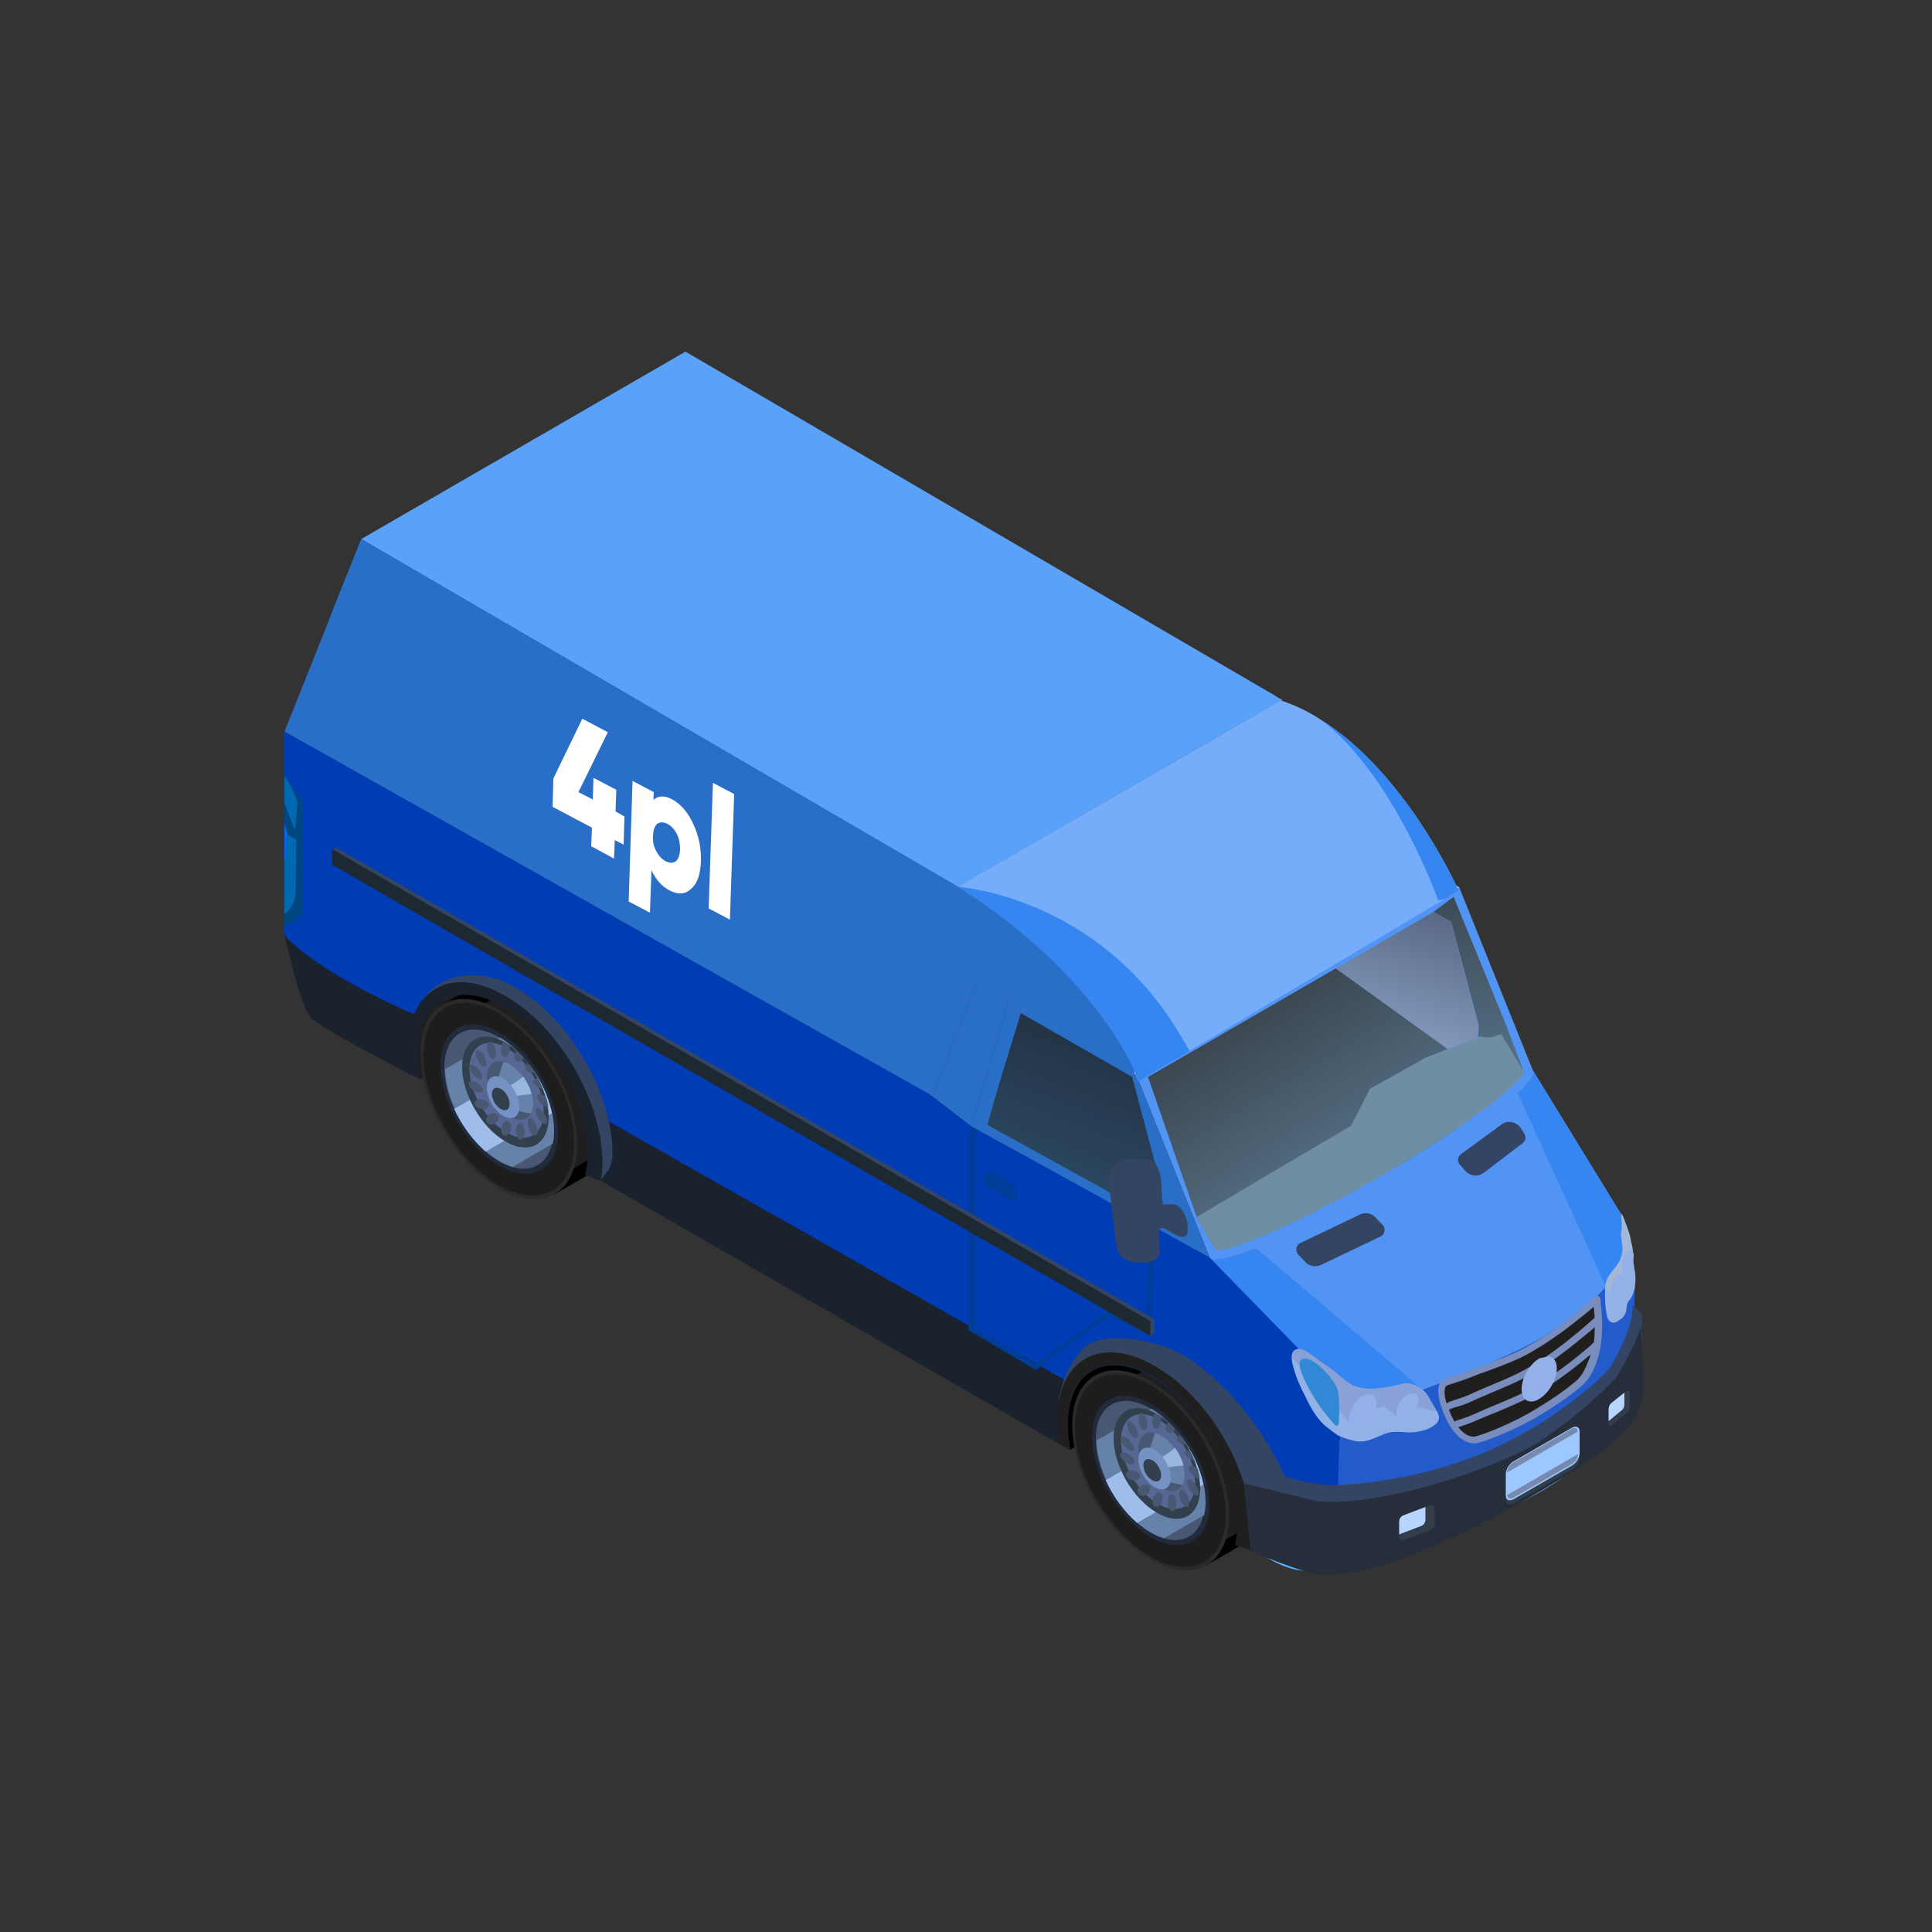 <?xml version="1.0" encoding="utf-8"?>
<!-- Generator: Adobe Illustrator 24.1.0, SVG Export Plug-In . SVG Version: 6.00 Build 0)  -->
<svg version="1.1" id="Layer_1" xmlns="http://www.w3.org/2000/svg" xmlns:xlink="http://www.w3.org/1999/xlink" x="0px" y="0px"
	 viewBox="0 0 500 500" style="enable-background:new 0 0 500 500;" xml:space="preserve">
<rect x="0" y="0" width="500" height="500" fill="#333333" stroke="none"/>
<style type="text/css">
	.st0{fill:#003CB3;}
	.st1{fill:#211E1E;}
	.st2{fill:#5294F3;}
	.st3{fill:#3586F1;}
	.st4{fill:#235BCA;}
	.st5{fill:#1F1F1F;}
	.st6{fill:#2A2A2A;}
	.st7{fill:#1D1D1D;}
	.st8{fill:#212B3B;}
	.st9{fill:#485872;}
	.st10{fill:#6782A9;}
	.st11{fill:#9FBDEA;}
	.st12{fill:#323F4D;}
	.st13{fill:#566794;}
	.st14{fill:#97B7DE;}
	.st15{fill:#7692C4;}
	.st16{fill:#1A222D;}
	.st17{fill:#5EB2FF;}
	.st18{fill:#344564;}
	.st19{fill:#8296A9;}
	.st20{fill:url(#XMLID_3_);}
	.st21{fill:url(#XMLID_4_);}
	.st22{fill:#6F8EA3;}
	.st23{fill:url(#XMLID_5_);}
	.st24{fill:#003D99;}
	.st25{fill:#2A6FC7;}
	.st26{fill:url(#XMLID_6_);}
	.st27{fill:#A2C8FF;}
	.st28{fill:#5AA1FA;}
	.st29{fill:#76ADFA;}
	.st30{fill:#252E3A;}
	.st31{fill:#343D4B;}
	.st32{fill:#9CC8FF;}
	.st33{fill:#7789AE;}
	.st34{fill:#B8D5FF;}
	.st35{fill:#004782;}
	.st36{fill:#0069B1;}
	.st37{fill:#0067EF;}
	.st38{fill:#92B1E7;}
	.st39{fill:#8AA1D7;}
	.st40{fill:#788CBD;}
	.st41{fill:#3188D4;}
	.st42{fill:#1D2831;}
	.st43{fill:#94B0E8;}
	.st44{fill:#A3B8D6;}
	.st45{fill:#FFFFFF;}
</style>
<g id="XMLID_2_">
	<g id="XMLID_2078_">
		<g id="XMLID_10269_">
			<polygon id="XMLID_10293_" class="st0" points="314.8,323.6 313,325.4 308.3,329.3 264.2,298.6 			"/>
			<path id="XMLID_10294_" class="st1" d="M108.8,279.4l22.4-17.2c0,0-13.1-6.9-13.6-6.9c-0.5,0-7.5,3.5-7.5,3.5
				S100,267.5,108.8,279.4z"/>
			<polygon id="XMLID_10295_" points="277,375.2 355.8,323.8 356.4,302 277.6,353.4 272.7,366.5 			"/>
			<polygon id="XMLID_10296_" class="st2" points="341.3,366.8 377.4,362.1 420.4,331.2 419.4,314 396.7,277 313,325.4 			"/>
			<polygon id="XMLID_10297_" class="st3" points="419.4,314 396.7,277 392.4,282.1 416.7,335.4 420.7,320.2 			"/>
			<polygon id="XMLID_10298_" class="st3" points="368.6,360 324.7,322.7 313,325.4 342.4,384.2 			"/>
			<path id="XMLID_10299_" class="st4" d="M416.6,332.3c-0.7,0.9-1.4,1.1-2.3,2.1c-2.9,3.3-7.4,6.4-12.4,9.9
				c-0.3,0.2-0.5,0.4-0.8,0.5c-11.1,7.7-46.3,19.8-54.5,22.5l-0.8,3l0.4,15.8c0,0,39.8-4.9,54.8-15.4c5.9-4.1,10.5-9.2,14-14.1
				c3.9-5.6,6.4-11.2,7.7-15.1c0-0.1,0.1-0.2,0.1-0.3c0,0,0.5-8.4,0.4-11.2C420.4,329.8,418.7,333.5,416.6,332.3z"/>
			<g id="XMLID_10300_">
				<path id="XMLID_10301_" d="M312.2,405.1l-29.2-49l15.3-8.8l0,0c3.7-2,8.7-1.6,14.3,1.6c11.2,6.5,20.3,22.1,20.3,34.8
					c0,6.1-2.1,10.5-5.5,12.6l0,0l-0.3,0.2c-0.1,0-0.2,0.1-0.2,0.1L312.2,405.1z"/>
				<path id="XMLID_10302_" class="st5" d="M288.3,359.2l20.7-12c1.2,0.4,2.4,1,3.6,1.7c11.2,6.5,20.3,22.1,20.3,34.8
					c0,2.3-0.3,4.4-0.9,6.2l-15.9,9.2c-1.7-0.5-3.6-1.3-5.4-2.3c-2.1-1.2-4.1-2.7-6-4.4l-15.3-25.7
					C288.7,364.1,288.3,361.6,288.3,359.2z"/>
				<path id="XMLID_10303_" class="st6" d="M277.5,368.8c0,12.8,9.1,28.3,20.3,34.8c11.2,6.5,20.3,1.4,20.3-11.4
					c0-12.8-9.1-28.3-20.3-34.8C286.6,351,277.5,356.1,277.5,368.8z"/>
				<path id="XMLID_10304_" class="st7" d="M278.2,369.3c0,12.3,8.8,27.2,19.5,33.5c10.8,6.2,19.5,1.3,19.5-10.9
					c0-12.3-8.8-27.2-19.5-33.5C287,352.1,278.2,357,278.2,369.3z"/>
				<g id="XMLID_10305_">
					<path id="XMLID_10306_" class="st8" d="M282.6,371.8c0,9.5,6.8,21.2,15.2,26c8.4,4.8,15.2,1,15.2-8.5c0-9.5-6.8-21.2-15.2-26
						C289.4,358.5,282.6,362.3,282.6,371.8z"/>
					<path id="XMLID_10307_" class="st9" d="M283.6,372.4c0,8.9,6.3,19.7,14.1,24.2c7.8,4.5,14.1,1,14.1-7.9s-6.3-19.7-14.1-24.2
						C290,360,283.6,363.5,283.6,372.4z"/>
					<path id="XMLID_10308_" class="st10" d="M298,364.6c7.7,4.6,14,15.3,14,24.1c0,1.3-0.1,2.4-0.4,3.4l-10.3,6
						c-1.1-0.3-2.2-0.8-3.4-1.5c-7.7-4.4-13.9-15-14.1-23.8L298,364.6z"/>
					<path id="XMLID_10309_" class="st11" d="M305.7,371.8c2.8,3.7,4.8,8.1,5.7,12.4l-17.1,9.9c-3.3-2.9-6.2-6.8-8.1-11L305.7,371.8
						z"/>
					<path id="XMLID_10310_" class="st11" d="M305.7,371.8c2.8,3.7,4.8,8.1,5.7,12.4l-17.1,9.9c-3.3-2.9-6.2-6.8-8.1-11L305.7,371.8
						z"/>
					<path id="XMLID_10311_" class="st12" d="M288.2,372.2c0,7.1,5,15.7,11.2,19.3c6.2,3.6,11.2,0.8,11.2-6.3
						c0-7.1-5-15.7-11.2-19.3C293.2,362.4,288.2,365.2,288.2,372.2z"/>
					<path id="XMLID_10312_" class="st13" d="M290.1,372.7c0,6.1,4.3,13.5,9.6,16.5c5.3,3.1,9.6,0.6,9.6-5.4
						c0-6.1-4.3-13.5-9.6-16.5C294.5,364.2,290.1,366.7,290.1,372.7z"/>
					<g id="XMLID_10313_">
						<path id="XMLID_10314_" class="st9" d="M304.8,371.8c0.1-0.2,0.3-0.3,0.5-0.5c0.6,0.7,1.1,1.5,1.6,2.3c-0.5,0.2-1,0.2-1.4,0
							C304.7,373.3,304.4,372.4,304.8,371.8z"/>
						<path id="XMLID_10315_" class="st9" d="M290.3,377.5c-0.6-0.8-0.5-1.6,0.3-1.6c0.8-0.1,2,0.6,2.6,1.4c0.6,0.8,0.5,1.6-0.3,1.6
							C292.1,379,290.9,378.3,290.3,377.5z"/>
						<path id="XMLID_10316_" class="st9" d="M307.2,384c-0.2-1,0.3-1.4,1.1-0.9c0.8,0.5,1.7,1.8,1.9,2.8c0.2,1-0.3,1.4-1.1,0.9
							C308.3,386.3,307.4,385,307.2,384z"/>
						<path id="XMLID_10317_" class="st9" d="M294.8,366.2c0.3-0.8,1-0.7,1.5,0.2c0.6,0.9,0.8,2.4,0.5,3.2c-0.3,0.8-1,0.7-1.5-0.2
							C294.7,368.5,294.5,367,294.8,366.2z"/>
						<path id="XMLID_10318_" class="st9" d="M307.3,377.1c-0.8-0.7-0.8-1.5-0.1-1.8c0.2-0.1,0.4-0.1,0.6-0.1
							c0.5,0.9,0.9,1.8,1.3,2.7C308.5,377.8,307.8,377.5,307.3,377.1z"/>
						<path id="XMLID_10319_" class="st9" d="M307.7,389.3c-0.1,0.9-0.8,1-1.5,0.1c-0.7-0.8-1.1-2.3-1-3.2c0.1-0.9,0.8-1,1.5-0.1
							C307.5,387,307.9,388.4,307.7,389.3z"/>
						<path id="XMLID_10320_" class="st9" d="M307.9,380.8c-0.5-0.9-0.3-1.6,0.6-1.5c0.4,0.1,0.9,0.3,1.4,0.7
							c0.3,0.9,0.5,1.8,0.6,2.7c0,0,0,0,0,0C309.6,382.6,308.4,381.7,307.9,380.8z"/>
						<path id="XMLID_10321_" class="st9" d="M292.1,382.7c-0.8-0.5-1-1.4-0.3-1.8c0.6-0.5,1.8-0.4,2.6,0.1c0.8,0.5,1,1.4,0.3,1.8
							C294.1,383.3,292.9,383.2,292.1,382.7z"/>
						<path id="XMLID_10322_" class="st9" d="M298.3,388.6c0-1,0.5-2,1.2-2.3c0.7-0.3,1.3,0.3,1.4,1.3c0,1-0.5,2-1.2,2.3
							C298.9,390.2,298.3,389.6,298.3,388.6z"/>
						<path id="XMLID_10323_" class="st9" d="M304.2,387.7c0.4,1,0.3,2.4-0.2,3c-0.5,0.7-1.2,0.4-1.5-0.6c-0.4-1-0.3-2.4,0.2-3
							C303.1,386.4,303.8,386.7,304.2,387.7z"/>
						<path id="XMLID_10324_" class="st9" d="M294.5,385.4c0.3-0.8,1.3-1.4,2.1-1.2c0.8,0.1,1.3,0.9,0.9,1.7
							c-0.3,0.8-1.3,1.4-2.1,1.2C294.6,386.9,294.2,386.2,294.5,385.4z"/>
						<path id="XMLID_10325_" class="st9" d="M293.2,371.8c-0.8-0.7-1.4-2-1.5-3c-0.1-1,0.5-1.2,1.3-0.6c0.8,0.7,1.4,2,1.5,3
							C294.6,372.2,294,372.5,293.2,371.8z"/>
						<path id="XMLID_10326_" class="st9" d="M304.2,369.9c-0.3,0.5-0.8,0.9-1.3,1c-0.8,0.1-1.3-0.6-1.2-1.5c0.1-0.5,0.3-1,0.7-1.3
							C302.9,368.6,303.6,369.2,304.2,369.9z"/>
						<path id="XMLID_10327_" class="st9" d="M291,371.8c0.9,0.3,1.9,1.4,2.3,2.4c0.4,1,0,1.5-0.8,1.2c-0.9-0.3-1.9-1.4-2.3-2.4
							C289.7,372,290.1,371.4,291,371.8z"/>
						<path id="XMLID_10328_" class="st9" d="M300.3,366.5c0,0.1,0.1,0.1,0.1,0.2c0.2,1-0.1,2.3-0.6,2.8c-0.6,0.5-1.3,0.1-1.5-1
							c-0.2-1,0.1-2.3,0.6-2.8c0,0,0.1,0,0.1,0c0.1,0.1,0.3,0.1,0.4,0.2C299.7,366.1,300,366.3,300.3,366.5z"/>
					</g>
					<path id="XMLID_10329_" class="st9" d="M294.6,374.9c0,3.7,2.7,8.3,6,10.2c3.3,1.9,6,0.4,6-3.3c0-3.7-2.7-8.3-6-10.2
						C297.3,369.6,294.6,371.1,294.6,374.9z"/>
					<path id="XMLID_10330_" class="st10" d="M298.9,370.9c0.5,0.1,1.1,0.3,1.7,0.7c3.3,1.9,6,6.5,6,10.2c0,1-0.2,1.8-0.6,2.5
						l-5.4-1.1c-2.1-1.8-2.4-3.9-3.6-6.6L298.9,370.9z"/>
					<path id="XMLID_10331_" class="st14" d="M298.8,380.8c-0.4-0.7-0.7-1.5-1-2.4c2.3-0.9,4.4-2.1,6.3-3.7c1,1.4,1.8,3,2.2,4.6
						C303.6,379.4,301.1,379.9,298.8,380.8z"/>
					<path id="XMLID_10332_" class="st15" d="M294.6,377.6c0,2.7,1.9,5.9,4.2,7.3c2.3,1.3,4.2,0.3,4.2-2.4s-1.9-5.9-4.2-7.3
						C296.5,373.9,294.6,374.9,294.6,377.6z"/>
					<path id="XMLID_10333_" class="st12" d="M295.9,379.2c0,1.4,1,3.2,2.3,3.9c1.3,0.7,2.3,0.2,2.3-1.3c0-1.4-1-3.2-2.3-3.9
						C296.9,377.2,295.9,377.8,295.9,379.2z"/>
				</g>
				<path id="XMLID_10334_" d="M312.2,405.1l8.9-5.2c0.1,0,0.2-0.1,0.2-0.1l0.3-0.2l0,0c3.4-2.2,5.5-6.5,5.5-12.6
					c0-12.8-9.1-28.3-20.3-34.8c-5.6-3.2-10.6-3.6-14.3-1.6l0,0l1-0.6l0,0c3.7-2,8.7-1.6,14.3,1.6c11.2,6.5,20.3,22.1,20.3,34.8
					c0,6.1-2.1,10.5-5.5,12.6l0,0l-0.3,0.2c-0.1,0-0.2,0.1-0.2,0.1L312.2,405.1L312.2,405.1z"/>
				<path id="XMLID_10335_" d="M312.2,405.1l4.4-2.5c0.1,0,0.2-0.1,0.3-0.1l0.3-0.2l0,0c3.4-2.2,5.5-6.5,5.5-12.6
					c0-12.8-9.1-28.3-20.3-34.8c-5.6-3.2-10.6-3.6-14.3-1.6l0,0l1-0.6l0,0c3.7-2,8.7-1.6,14.3,1.6c11.2,6.5,20.3,22.1,20.3,34.8
					c0,6.1-2.1,10.5-5.5,12.6l0,0l-0.3,0.2c-0.1,0-0.2,0.1-0.2,0.1L312.2,405.1L312.2,405.1z"/>
			</g>
			<g id="XMLID_10336_">
				<path id="XMLID_10337_" d="M143.6,309l-29.2-49l15.3-8.8l0,0c3.7-2,8.7-1.6,14.3,1.6c11.2,6.5,20.3,22.1,20.3,34.8
					c0,6.1-2.1,10.5-5.5,12.6l0,0l-0.3,0.2c-0.1,0-0.2,0.1-0.2,0.1L143.6,309z"/>
				<path id="XMLID_10338_" class="st5" d="M119.6,263.1l20.7-12c1.2,0.4,2.4,1,3.6,1.7c11.2,6.5,20.3,22.1,20.3,34.8
					c0,2.3-0.3,4.4-0.9,6.2l-15.9,9.2c-1.7-0.5-3.6-1.3-5.4-2.3c-2.1-1.2-4.1-2.7-6-4.4l-15.3-25.7
					C120.1,268,119.7,265.5,119.6,263.1z"/>
				<path id="XMLID_10339_" class="st6" d="M108.8,272.7c0,12.8,9.1,28.3,20.3,34.8c11.2,6.5,20.3,1.4,20.3-11.4
					c0-12.8-9.1-28.3-20.3-34.8C117.9,254.9,108.8,260,108.8,272.7z"/>
				<path id="XMLID_10340_" class="st7" d="M109.6,273.2c0,12.3,8.8,27.2,19.5,33.5c10.8,6.2,19.5,1.3,19.5-10.9
					c0-12.3-8.8-27.2-19.5-33.5C118.3,256,109.6,260.9,109.6,273.2z"/>
				<g id="XMLID_10341_">
					<path id="XMLID_10342_" class="st8" d="M114,275.7c0,9.5,6.8,21.2,15.2,26c8.4,4.8,15.2,1,15.2-8.5c0-9.5-6.8-21.2-15.2-26
						C120.8,262.4,114,266.2,114,275.7z"/>
					<path id="XMLID_10343_" class="st9" d="M115,276.3c0,8.9,6.3,19.7,14.1,24.2c7.8,4.5,14.1,1,14.1-7.9c0-8.9-6.3-19.7-14.1-24.2
						C121.4,263.9,115,267.4,115,276.3z"/>
					<path id="XMLID_10344_" class="st10" d="M129.4,268.5c7.7,4.6,14,15.3,14,24.1c0,1.3-0.1,2.4-0.4,3.4l-10.3,6
						c-1.1-0.3-2.2-0.8-3.4-1.5c-7.7-4.4-13.9-15-14.1-23.8L129.4,268.5z"/>
					<path id="XMLID_10345_" class="st11" d="M137.1,275.7c2.8,3.7,4.8,8.1,5.7,12.4l-17.1,9.9c-3.3-2.9-6.2-6.8-8.1-11L137.1,275.7
						z"/>
					<path id="XMLID_10346_" class="st11" d="M137.1,275.7c2.8,3.7,4.8,8.1,5.7,12.4l-17.1,9.9c-3.3-2.9-6.2-6.8-8.1-11L137.1,275.7
						z"/>
					<path id="XMLID_10347_" class="st12" d="M119.6,276.1c0,7.1,5,15.7,11.2,19.3c6.2,3.6,11.2,0.8,11.2-6.3
						c0-7.1-5-15.7-11.2-19.3C124.6,266.3,119.6,269.1,119.6,276.1z"/>
					<path id="XMLID_10348_" class="st13" d="M121.5,276.6c0,6.1,4.3,13.5,9.6,16.5c5.3,3.1,9.6,0.6,9.6-5.4
						c0-6.1-4.3-13.5-9.6-16.5C125.9,268.1,121.5,270.5,121.5,276.6z"/>
					<g id="XMLID_10349_">
						<path id="XMLID_10350_" class="st9" d="M136.2,275.7c0.1-0.2,0.3-0.3,0.5-0.5c0.6,0.7,1.1,1.5,1.6,2.3c-0.5,0.2-1,0.2-1.4,0
							C136.1,277.1,135.7,276.3,136.2,275.7z"/>
						<path id="XMLID_10351_" class="st9" d="M121.7,281.4c-0.6-0.8-0.5-1.6,0.3-1.6c0.8-0.1,2,0.6,2.6,1.4c0.6,0.8,0.5,1.6-0.3,1.6
							C123.5,282.8,122.3,282.2,121.7,281.4z"/>
						<path id="XMLID_10352_" class="st9" d="M138.6,287.9c-0.2-1,0.3-1.4,1.1-0.9c0.8,0.5,1.7,1.8,1.9,2.8c0.2,1-0.3,1.4-1.1,0.9
							S138.8,288.9,138.6,287.9z"/>
						<path id="XMLID_10353_" class="st9" d="M126.2,270.1c0.3-0.8,1-0.7,1.5,0.2c0.6,0.9,0.8,2.4,0.5,3.2c-0.3,0.8-1,0.7-1.5-0.2
							C126.1,272.3,125.9,270.9,126.2,270.1z"/>
						<path id="XMLID_10354_" class="st9" d="M138.7,281c-0.8-0.7-0.8-1.5-0.1-1.8c0.2-0.1,0.4-0.1,0.6-0.1c0.5,0.9,0.9,1.8,1.3,2.7
							C139.9,281.7,139.2,281.4,138.7,281z"/>
						<path id="XMLID_10355_" class="st9" d="M139.1,293.2c-0.1,0.9-0.8,1-1.5,0.1c-0.7-0.8-1.1-2.3-1-3.2c0.1-0.9,0.8-1,1.5-0.1
							C138.8,290.9,139.3,292.3,139.1,293.2z"/>
						<path id="XMLID_10356_" class="st9" d="M139.3,284.7c-0.5-0.9-0.3-1.6,0.6-1.5c0.4,0.1,0.9,0.3,1.4,0.7
							c0.3,0.9,0.5,1.8,0.6,2.7c0,0,0,0-0.1,0C141,286.5,139.8,285.6,139.3,284.7z"/>
						<path id="XMLID_10357_" class="st9" d="M123.5,286.6c-0.8-0.5-1-1.4-0.3-1.8c0.6-0.5,1.8-0.4,2.6,0.1c0.8,0.5,1,1.4,0.3,1.8
							C125.5,287.2,124.3,287.1,123.5,286.6z"/>
						<path id="XMLID_10358_" class="st9" d="M129.7,292.5c0-1,0.5-2,1.2-2.3c0.7-0.3,1.3,0.3,1.4,1.3c0,1-0.5,2-1.2,2.3
							C130.3,294.1,129.7,293.5,129.7,292.5z"/>
						<path id="XMLID_10359_" class="st9" d="M135.5,291.6c0.4,1,0.3,2.4-0.2,3c-0.5,0.7-1.2,0.4-1.5-0.6c-0.4-1-0.3-2.4,0.2-3
							C134.5,290.3,135.2,290.6,135.5,291.6z"/>
						<path id="XMLID_10360_" class="st9" d="M125.9,289.3c0.3-0.8,1.3-1.4,2.1-1.2c0.8,0.1,1.3,0.9,0.9,1.7
							c-0.3,0.8-1.3,1.4-2.1,1.2C126,290.8,125.6,290.1,125.9,289.3z"/>
						<path id="XMLID_10361_" class="st9" d="M124.6,275.7c-0.8-0.7-1.4-2-1.5-3c-0.1-1,0.5-1.2,1.3-0.6c0.8,0.7,1.4,2,1.5,3
							C125.9,276.1,125.4,276.4,124.6,275.7z"/>
						<path id="XMLID_10362_" class="st9" d="M135.6,273.8c-0.3,0.5-0.8,0.9-1.3,1c-0.8,0.1-1.3-0.6-1.2-1.5c0.1-0.5,0.3-1,0.7-1.3
							C134.3,272.5,135,273.1,135.6,273.8z"/>
						<path id="XMLID_10363_" class="st9" d="M122.4,275.6c0.9,0.3,1.9,1.4,2.3,2.4c0.4,1,0,1.5-0.8,1.2c-0.9-0.3-1.9-1.4-2.3-2.4
							C121.1,275.9,121.5,275.3,122.4,275.6z"/>
						<path id="XMLID_10364_" class="st9" d="M131.7,270.4c0,0.1,0.1,0.1,0.1,0.2c0.2,1-0.1,2.3-0.6,2.8c-0.6,0.5-1.3,0.1-1.5-1
							c-0.2-1,0.1-2.3,0.6-2.8c0,0,0.1,0,0.1,0c0.1,0.1,0.3,0.1,0.4,0.2C131.1,270,131.4,270.2,131.7,270.4z"/>
					</g>
					<path id="XMLID_10365_" class="st9" d="M126,278.8c0,3.7,2.7,8.3,6,10.2c3.3,1.9,6,0.4,6-3.3c0-3.7-2.7-8.3-6-10.2
						C128.7,273.5,126,275,126,278.8z"/>
					<path id="XMLID_10366_" class="st10" d="M130.3,274.8c0.5,0.1,1.1,0.3,1.7,0.7c3.3,1.9,6,6.5,6,10.2c0,1-0.2,1.8-0.6,2.5
						l-5.4-1.1c-2.1-1.8-2.4-3.9-3.6-6.6L130.3,274.8z"/>
					<path id="XMLID_10367_" class="st14" d="M130.1,284.7c-0.4-0.7-0.7-1.5-1-2.4c2.3-0.9,4.4-2.1,6.3-3.7c1,1.4,1.8,3,2.2,4.6
						C135,283.3,132.5,283.8,130.1,284.7z"/>
					<path id="XMLID_10368_" class="st15" d="M126,281.5c0,2.7,1.9,5.9,4.2,7.3c2.3,1.3,4.2,0.3,4.2-2.4c0-2.7-1.9-5.9-4.2-7.3
						C127.9,277.8,126,278.8,126,281.5z"/>
					<path id="XMLID_10369_" class="st12" d="M127.3,283.1c0,1.4,1,3.2,2.3,3.9c1.3,0.7,2.3,0.2,2.3-1.3c0-1.4-1-3.2-2.3-3.9
						C128.3,281.1,127.3,281.7,127.3,283.1z"/>
				</g>
				<path id="XMLID_10370_" d="M143.6,309l8.9-5.2c0.1,0,0.2-0.1,0.2-0.1l0.3-0.2l0,0c3.4-2.2,5.5-6.5,5.5-12.6
					c0-12.8-9.1-28.3-20.3-34.8c-5.6-3.2-10.6-3.6-14.3-1.6l0,0l1-0.6l0,0c3.7-2,8.7-1.6,14.3,1.6c11.2,6.5,20.3,22.1,20.3,34.8
					c0,6.1-2.1,10.5-5.5,12.6l0,0l-0.3,0.2c-0.1,0-0.2,0.1-0.3,0.1L143.6,309L143.6,309z"/>
				<path id="XMLID_10371_" d="M143.6,309l4.4-2.5c0.1,0,0.2-0.1,0.2-0.1l0.3-0.2l0,0c3.4-2.2,5.5-6.5,5.5-12.6
					c0-12.8-9.1-28.3-20.3-34.8c-5.6-3.2-10.6-3.6-14.3-1.6l0,0l1-0.6l0,0c3.7-2,8.7-1.6,14.3,1.6c11.2,6.5,20.3,22.1,20.3,34.8
					c0,6.1-2.1,10.5-5.5,12.6l0,0l-0.3,0.2c-0.1,0-0.2,0.1-0.3,0.1L143.6,309L143.6,309z"/>
			</g>
			<path id="XMLID_10372_" class="st0" d="M346.6,372.7l-0.6,22l-7.9,10.7v0.9c-1.6,1-7.3-2.4-14.4-5c-2.4-0.9-4-1.5-4-1.5
				c0.2-0.9,0.4-1.8,0.5-2.7c0.1-1,0.2-2,0.2-3.1c0-0.8,0-1.5-0.1-2.2c-1-13.3-10.5-28.8-22-35.4c-5.3-3.1-10.2-3.8-14-2.4
				c-4.4,1.6-7.3,5.9-7.9,12.5c-0.1,0.7-0.1,1.5-0.1,2.2c0,2.1,0.3,4.3,0.7,6.6l-2.9-1.7l-103.6-63.2l-6.1-2l-8.9-2.9l-4-1.5
				c0.4-1.8,0.8-3.8,0.8-6.1c0-0.6-0.1-1.2-0.1-1.9c-0.8-13.5-10.3-29.1-22-35.8c-8.7-5-16.3-3.6-19.9,2.8c-0.6,0.1-1.1,0.5-1.4,1.1
				c-1.3,2.5-1,5.2-1,7.9c0,2.4,0.6,5,0.9,7.3c-3.3-1.8-15.5-8.6-18.7-12c-2.9-3.1-5-7.2-6.5-10.9c-2.2-5.2-6-5.4-6-5.4l-4-9.3
				v-23.6c0-1,0.3-1.5,0.8-1.9c0.1-0.1,0.3-0.1,0.4-0.2c0.9-0.3,2.1-0.1,3.5,0.1c2.7,0.4,5.9,1,7.7-0.9c0.3-0.3,0.7-0.7,1.1-1
				l0.1,0.1l4.7,2.7L240.1,283l0.4,0.2c0.2,0.1,0.4,0.3,0.7,0.4c4.9,2.7,14.2,7.5,15.4,6.3l94.2,70.3L346.6,372.7z"/>
			<path id="XMLID_10373_" class="st0" d="M304.4,348.7l22.7,13l20.8-0.5c0,0-27.3-26.9-35-35.8l-7.1,6L304.4,348.7z"/>
			<path id="XMLID_10374_" class="st0" d="M304.4,348.7c0,0,17.6,8.1,24.4,11c5.3,2.3,17.1,19.9,17.1,19.9l2-18.4l-35-35.9l-7.1,6
				L304.4,348.7z"/>
			<path id="XMLID_10375_" class="st16" d="M106.2,275.4c-0.2-2.3-0.4-5.4,0.4-7.6c0.1-0.2,1.2-4.9,1.2-5
				c-26.2-11.5-33.8-20.1-34.2-20.9c0.1,0.5,4,18.3,6.8,21.4c2.8,3,21.7,12.5,26.1,15C106.4,277.2,106.3,276.3,106.2,275.4z"/>
			<path id="XMLID_10378_" class="st17" d="M418.9,352.8l-0.1,0.1c-0.3,0.2-3.8,9.8-17.8,19.5c-11.1,7.7-57.9,15.7-66.1,18.5
				l-7.2,12.1c0,0,5.5,3.6,10.4,3.5c14.7-0.3,48.9-13.3,62-21.3c21.3-12.9,23.3-26.3,23.3-27l-0.6-13.2L418.9,352.8z"/>
			<path id="XMLID_10379_" class="st16" d="M276.3,368.7c0,2.1,0.3,4.3,0.7,6.6l-2.9-1.6l-118.6-68.1l-4-1.5
				c0.5-1.8,0.8-3.8,0.8-6.1c0-0.6-0.1-10.1-0.1-10.8l124.2,70.4C276.2,358.3,276.3,367.9,276.3,368.7z"/>
			<path id="XMLID_10380_" class="st18" d="M133.3,255.5c-10.4-6-21.1-2.9-25,5c1.6-1.2,5.1-3.4,6.6-4.5c1.9-1.4,3.8-1.2,5.3-0.1
				c3.6-0.8,4.8,0.4,9.5,3.1c12.1,7,25.1,23.4,25.1,37.2c0,1.1-0.1,2.1-0.2,3.1c-0.1,1,1,5.4,0.8,6.3c0,0,1.7-2.3,2.5-3.5
				c0.3-1.5,0.6-1.6,0.6-3.3C158.6,282.8,147.3,263.5,133.3,255.5z"/>
			<path id="XMLID_10381_" class="st16" d="M155.9,300.7c0,1.7-0.1,3.3-0.4,4.8c-2.4-0.9-4-1.5-4-1.5c0.2-0.9,0.4-1.8,0.5-2.7
				c0.1-1,0.2-2,0.2-3.1c0-13.8-9.9-30.7-22-37.7c-5.3-3.1-10.2-3.7-14-2.3c-4.9,1.8-8,6.9-8,14.7c0,2.1,0.3,4.3,0.7,6.6l-2.9-1.6
				c-0.3-2.1-0.5-4.1-0.5-6.1c0-15.8,11.3-22.2,25.2-14.1C144.6,265.5,155.9,284.9,155.9,300.7z"/>
			<path id="XMLID_10382_" class="st18" d="M407.6,362.1c-11.9,9.2-30.4,20.1-60.1,22.2c-3.9,0.3-9.2-0.3-15-2.2
				c-5.8-13-16.3-25.6-26.7-31.6c-6.8-3.9-21.5-6.4-25.8-1.2c-3.3,4-4.8,6.9-6.2,13.7c7.1-16.9,18.8-11.1,28.5-5.5
				c6.1,3.5,11.5,9.6,15.3,16.4c-2.7-1.9,3.4,15.2,3.4,15.2s0.8,0.2,2.1,0.4c0.3,1.9,0.5,3.8,0.5,5.6c0,2.3,0.4,4.3-0.1,6.1l4,1.5
				c0,0,1.4-1.8,3-3.9c3.4-4.5,16.6-5.9,17.3-5.9c14.2-1.2,42.9-15.3,53-20.6c18.5-9.8,19.5-20.9,19.8-21.1l3.3-4.7l1.2,9.9
				l-0.3-16.6C423.9,344.6,420.9,351.8,407.6,362.1z"/>
			<path id="XMLID_10383_" class="st5" d="M324,396.5c0,1.7-0.1,3.3-0.4,4.8c-2.4-0.9-4-1.5-4-1.5c0.2-0.9,0.4-1.8,0.5-2.7
				c0.1-1,0.2-2,0.2-3.1c0-13.8-9.9-30.7-22-37.7c-5.3-3.1-10.2-3.7-14-2.3c-4.9,1.8-8,6.9-8,14.7c0,2.1,0.3,4.3,0.7,6.6l-2.9-1.6
				c-0.3-2.1-0.5-4.1-0.5-6.1c0-15.8,11.3-22.2,25.2-14.1C312.8,361.4,324,380.7,324,396.5z"/>
			<path id="XMLID_10384_" class="st2" d="M396.7,277l-19.1-47.5l-83.7,48.3h0l19.1,47.5l0,0l0,0c1.7,3,21.9-5.4,45-18.7
				C381.1,293.3,398.4,280,396.7,277z"/>
			<path id="XMLID_10385_" class="st19" d="M299.1,291c0.2-0.1,0.6-0.2,1-0.4l-0.9,0.5L299.1,291z"/>
			<path id="XMLID_10386_" class="st19" d="M336.6,269.5l-0.5,0.3l-0.5,0.3l-0.1-0.1C335.7,269.9,336.1,269.7,336.6,269.5z"/>
			<g id="XMLID_10387_">
				<g id="XMLID_10388_">
					<g id="XMLID_10389_">
						<linearGradient id="XMLID_3_" gradientUnits="userSpaceOnUse" x1="354.631" y1="313.698" x2="321.78" y2="260.273">
							<stop  offset="8.374380e-02" style="stop-color:#597890"/>
							<stop  offset="0.424" style="stop-color:#4D6476"/>
							<stop  offset="0.941" style="stop-color:#3C4852"/>
						</linearGradient>
						<path id="XMLID_10390_" class="st20" d="M368.8,273.8l2.6-1l2.7-1.1l0.6-0.2l-29-20.9l-0.5,0.3l-35.4,20.5c0,0,0,0,0,0
							l-0.9,0.5l-11.8,6.8l12.6,36.3l5,8.6l0,0h0.1c0.2,0,0.5,0,0.8-0.1c0.2,0,0.4,0,0.7-0.1c1-0.2,2.3-0.6,3.9-1.1
							c0.5-0.2,1-0.3,1.5-0.5c1-0.4,2.2-0.8,3.4-1.3c0.1,0,0.1-0.1,0.2-0.1c0.5-0.2,1-0.4,1.5-0.6c0,0,0.1,0,0.1,0
							c0.8-0.4,1.7-0.7,2.6-1.1c0.1-0.1,0.3-0.1,0.5-0.2c1.1-0.5,2.3-1,3.5-1.6c2.1-1,4.4-2.1,6.8-3.3c0.5-0.2,1-0.5,1.5-0.8
							l-10.4-10.6l16-9.4l2.3-1.3l10.9,11c6.7-4,12.5-7.7,17.3-11l-14.4-14.6L368.8,273.8z"/>
						<linearGradient id="XMLID_4_" gradientUnits="userSpaceOnUse" x1="388.27" y1="291.523" x2="377.421" y2="224.161">
							<stop  offset="8.374380e-02" style="stop-color:#597890"/>
							<stop  offset="0.424" style="stop-color:#4D6476"/>
							<stop  offset="0.941" style="stop-color:#3C4852"/>
						</linearGradient>
						<path id="XMLID_10391_" class="st21" d="M389.9,265.6l-13.7-33.5L371,236l4.6,2.6l7.1,26.7l-0.1,1.9l-0.1,1.2l0.3-0.1l0.9,0
							l10,10.2c0.3-0.4,0.5-0.7,0.7-1L389.9,265.6z"/>
					</g>
					<path id="XMLID_10392_" class="st22" d="M388.5,267.6l-2.6,0.9l-2.2-0.1l-0.9,0l-0.3,0.1l-7.7,3l-0.6,0.2l-2.7,1.1l-2.6,1
						l-5.6,3.1l-8.8,4.9l-2,4l-2.9,5.7l-0.1,0l-2.3,1.3l-16,9.4L309.7,315l5,8.6c0.1,0,0.1,0,0.1,0h0c0.2,0,0.5,0,0.8-0.1
						c0.2,0,0.4,0,0.7-0.1c1-0.2,2.3-0.6,3.9-1.1c0.5-0.2,1-0.3,1.5-0.5c1-0.4,2.2-0.8,3.4-1.3c0,0,0.1-0.1,0.2-0.1h0
						c0.5-0.2,1-0.4,1.5-0.6c0,0,0.1,0,0.1,0c0.8-0.4,1.7-0.7,2.6-1.1c0.1-0.1,0.3-0.1,0.5-0.2c1.1-0.5,2.3-1,3.5-1.6
						c2.1-1,4.4-2.1,6.8-3.3c0.5-0.2,1-0.5,1.5-0.8h0c4.7-2.4,9.8-5.1,15.2-8.3c1.2-0.7,2.4-1.4,3.5-2c6.7-4,12.5-7.7,17.3-11
						c8.6-5.9,14.1-10.5,16-12.9c0.3-0.4,0.5-0.7,0.7-1L388.5,267.6z"/>
					<linearGradient id="XMLID_5_" gradientUnits="userSpaceOnUse" x1="359.67" y1="273.901" x2="373.856" y2="228.108">
						<stop  offset="0" style="stop-color:#8AA3C6"/>
						<stop  offset="0.941" style="stop-color:#53607B"/>
					</linearGradient>
					<path id="XMLID_10393_" class="st23" d="M375.6,238.6L371,236l-24.7,14.3c0,0,0,0-0.1,0l-0.5,0.3l29,20.9l7.7-3l0.1-1.2
						l0.1-1.9L375.6,238.6z"/>
				</g>
				<g id="XMLID_10394_">
					<path id="XMLID_10395_" class="st24" d="M250.7,344.3v-51.2l3.3-7.2l12.5-19.6l35.5,44.9l-3.2,7.8l-1,26.7l-10.8-5.1L268,354.5
						L250.7,344.3z M296.7,343.8l0.9-25l3-7.4l-34-43l-11.6,18l-2.5,7v50.4L268,353l19.1-13.8L296.7,343.8z"/>
				</g>
				<polygon id="XMLID_10398_" class="st25" points="264.2,260.8 293.9,277.8 313,325.4 251.4,291.5 				"/>
				<linearGradient id="XMLID_6_" gradientUnits="userSpaceOnUse" x1="263.616" y1="336.947" x2="297.96" y2="246.523">
					<stop  offset="8.374380e-02" style="stop-color:#305776"/>
					<stop  offset="0.439" style="stop-color:#29425A"/>
					<stop  offset="0.941" style="stop-color:#1F2836"/>
				</linearGradient>
				<polygon id="XMLID_10399_" class="st26" points="293,278.7 286.9,275.2 264.2,262.2 255.3,291 285.6,307.7 299.4,315.9 
					300.1,305.4 				"/>
			</g>
			<path id="XMLID_10400_" class="st27" d="M377.6,229.6l-1.3-0.7l0.1,0l-39.7-23.2l-83.9,48.5l41,23.8c0,0,20-10.3,43.1-23.6
				C359.9,241,377.6,229.5,377.6,229.6z"/>
			<path id="XMLID_10401_" class="st28" d="M331.8,181.1l-1.3-0.7l0.1,0L177.4,91l-83.9,48.5l154.4,90
				C247.9,229.5,331.8,181,331.8,181.1z"/>
			<polygon id="XMLID_10402_" class="st25" points="261,259 251.4,291.5 255.5,291.2 264.2,260.8 			"/>
			<polygon id="XMLID_10403_" class="st25" points="252.8,254.2 241.3,283.7 251.4,291.5 261,259 			"/>
			<path id="XMLID_10404_" class="st29" d="M377.5,230.5l-3.7,2.2l-66,39.3l-13.2,7.8c0,0-8.7-26.1-46.8-50.3l83.9-48.4l0.2,0
				l-0.3,0.2c3.6,1.2,7.1,2.9,10.3,5c0,0,0,0,0.1,0.1C363.1,199.7,376.1,227.4,377.5,230.5z"/>
			<polygon id="XMLID_10405_" class="st25" points="247.9,229.5 252.8,254.2 241.3,283.7 73.6,189.4 93.5,139.5 			"/>
			<g id="XMLID_10409_">
				<g>
					<polygon id="XMLID_10_" class="st0" points="248.8,317 78.3,220.9 76.7,219.9 74.2,218.6 73.6,218.2 73.6,189.3 240.6,283.2 
						240.6,283.3 					"/>
				</g>
			</g>
			<path id="XMLID_10411_" class="st24" d="M254.7,306.5l8.2,4.8v-1.8c0-1.6,0.3-2.5-1.4-3.4c0,0-2.5-1.7-4.8-2.9
				C254.6,302.1,254.7,306.5,254.7,306.5z"/>
			<path id="XMLID_10412_" class="st30" d="M417.9,356.9l-0.1,0.1c-0.3,0.2-6.3,7.1-18.5,15.5c-9.7,6.7-42.7,18.1-58.9,15.9
				l-18.5-4.5l1.7,17.5c0,0,13.9,5.9,18.2,6.1c17.9,0.9,48.1-16.3,59.5-23.2c13.3-8,20.9-13.8,22.8-19.4c1.8-5.2,1.3-2.9,1.3-8.4
				l-0.8-14.1L417.9,356.9z"/>
			<g id="XMLID_10413_">
				<path id="XMLID_10414_" class="st31" d="M406.8,380.4c1.1-0.6,2-2.1,2-3.2v-5.7c0-1.1-0.9-1.5-2-0.9l-15.1,8.7
					c-1.1,0.6-2,2.1-2,3.2v5.7c0,1.1,0.9,1.5,2,0.9L406.8,380.4z"/>
				<path id="XMLID_10415_" class="st32" d="M406.8,379.3c1.1-0.6,2-2.1,2-3.2v-5.7c0-1.1-0.9-1.5-2-0.9l-15.1,8.7
					c-1.1,0.6-2,2.1-2,3.2v5.7c0,1.1,0.9,1.5,2,0.9L406.8,379.3z"/>
				<path id="XMLID_10416_" class="st32" d="M391.7,387.6l15.1-8.7c0.9-0.5,1.7-1.7,1.7-2.6v-5.7c0-0.9-0.7-1.2-1.7-0.7l-15.1,8.7
					c-0.9,0.5-1.7,1.7-1.7,2.6v5.7C390,387.8,390.8,388.1,391.7,387.6z"/>
				<g id="XMLID_10417_">
					<path id="XMLID_10418_" class="st33" d="M390,381.1c0-0.9,0.7-2.1,1.6-2.6l15.1-8.7c0.9-0.5,1.6-0.2,1.6,0.7L390,381.1z"/>
					<path id="XMLID_10419_" class="st33" d="M408.4,376.3c0,0.9-0.7,2.1-1.6,2.6l-15.1,8.7c-0.9,0.5-1.6,0.2-1.6-0.7L408.4,376.3z"
						/>
				</g>
			</g>
			<g id="XMLID_10420_">
				<path id="XMLID_10421_" class="st31" d="M371.3,390.5v3.8c0,0.7-0.4,1.3-1,1.6l-6.9,2.7c-0.6,0.2-1.3-0.3-1.3-0.9v-0.5l5.8-2.2
					c0.6-0.2,1-0.8,1-1.6V390l1.1-0.4C370.6,389.4,371.3,389.9,371.3,390.5z"/>
				<path id="XMLID_10422_" class="st34" d="M368.9,390v3.3c0,0.7-0.4,1.3-1,1.6l-5.8,2.2v-3.3c0-0.7,0.4-1.3,1-1.6L368.9,390z"/>
			</g>
			<g id="XMLID_10423_">
				<path id="XMLID_10424_" class="st31" d="M421.8,360.5v3.4c0,0.6-0.2,1.2-0.6,1.5l-4.1,3.5c-0.3,0.3-0.7-0.1-0.7-0.6v-0.4
					l3.5-2.9c0.4-0.3,0.6-0.9,0.6-1.5v-3l0.7-0.6C421.4,359.6,421.8,359.9,421.8,360.5z"/>
				<path id="XMLID_10425_" class="st34" d="M420.4,360.4v3c0,0.6-0.2,1.2-0.6,1.5l-3.5,2.9v-3c0-0.6,0.2-1.2,0.6-1.6L420.4,360.4z"
					/>
			</g>
			<path id="XMLID_10426_" class="st18" d="M422.5,337.7c0,0,2,1.7,2.4,2.6c1.3,3.4-6.9,16.6-6.9,16.6l-1.2-2.9
				C416.7,354,423,343.5,422.5,337.7z"/>
			<g id="XMLID_10427_">
				<path id="XMLID_10428_" class="st35" d="M78.4,207.2v9l-0.1,4.7v15.6l-0.1-0.1c-0.4,0.4-0.9,0.9-1.3,1.3
					c-1.2,1.3-2.3,1.7-3.3,1.7v-38.7C74.8,202.1,78.1,207.3,78.4,207.2z"/>
				<path id="XMLID_10429_" class="st36" d="M77,207.4l-0.7,7.5l-2.7-7.2v-6.8C74.8,202.1,77,207.4,77,207.4z"/>
				<path id="XMLID_10430_" class="st36" d="M76.7,217.3l-0.1,2.6l-0.1,10.8c0,2.4-1.1,4.5-2.9,5.8v-14.2l0.4,0.3l0.3-4l0.2-2.2
					v-0.4l0.4,0.3L76.7,217.3z"/>
				<polygon id="XMLID_10431_" class="st37" points="74.4,215.9 74.4,216.4 74.2,218.6 74,222.6 73.6,222.3 73.6,213.1 				"/>
			</g>
			<path id="XMLID_10432_" class="st25" d="M254.1,233.3l-6.2-3.8l-154.4-90L86,158.2l166.7,96l40.9,23.8l0.1-1.1
				C291.8,272.6,277.4,244.5,254.1,233.3z"/>
			<path id="XMLID_10434_" class="st38" d="M338.7,350.2c-1-0.7-2.2-1.3-3.2-1c-1.9,0.6-1.1,3.6-0.7,4.9c0.7,2.5,1.7,4.8,2.9,7.1
				c1.5,3.1,3.2,6.3,6,8.4c1,0.7,1.8,1.5,3,2.1c1.2,0.5,2.6,0.9,3.9,1.2c3.5,0.8,5.9-1.5,9.1-2.2c1.5-0.3,3.1-0.1,4.6,0
				c1.6,0.1,2.9-0.2,4.4-0.6c1.3-0.4,3.8-1.6,3.7-3.2c0-0.8-0.4-1.5-0.8-2.1c-0.5-0.9-1-1.7-1.5-2.6c-0.4-0.7-0.8-1.4-1.4-2
				c-1.3-1.4-3.8-2.5-5.7-2c-0.9,0.2-1.9,0.5-2.9,0.7c-2.3,0.4-4.7,0.8-7,0.5c-3.4-0.4-5.1-2.2-7.7-4.4c-1.6-1.3-3.3-2.2-4.9-3.5
				C339.9,351.1,339.3,350.6,338.7,350.2z"/>
			<path id="XMLID_10435_" class="st39" d="M367.2,364.2l4.6,1.1c-0.1-0.2-0.2-0.4-0.3-0.6c-0.5-0.9-1-1.7-1.5-2.6
				c-0.4-0.7-0.8-1.4-1.4-2c-1.3-1.4-3.8-2.5-5.7-2c-0.9,0.2-1.9,0.5-2.9,0.7c-2.3,0.4-4.7,0.8-7,0.5c-3.4-0.4-5.1-2.2-7.7-4.4
				c-1.6-1.3-3.3-2.2-4.9-3.5c-0.4-0.3-1-0.8-1.6-1.2c-1-0.7-2.2-1.3-3.2-1c-0.6,0.2-1,0.7-1.1,1.3l-0.1,1c0,0,0,0,0,0l9.5,10.1
				l5.6,7l3.9-3.4l4.9-1.2l3.7,3.1L367.2,364.2z"/>
			<path id="XMLID_10436_" class="st38" d="M422.4,335.4c-0.4,0.8-1,1.3-1.3,2.1c-0.2,0.8-0.1,1.7-0.5,2.5c-0.4,1-1.1,1.3-1.9,1.9
				c-1.3,0.9-2.5,0.2-2.8-1.2c-0.5-2.4-0.6-4.8-0.5-7.1c0-0.4,0.1-0.8,0.1-1.2c0.4-2.9,3.3-4.4,4.1-7.2c0.6-2,0.1-3.5-0.1-5.5
				c-0.1-0.8,0.2-1.6,0.6-2.3c0.5-0.7,0.8,0.2,0.9,0.6c0.7,1.9,1.1,3.9,1.4,6c0.2,1.5,0.4,3,0.6,4.5
				C423.5,330.5,423.3,333.5,422.4,335.4z"/>
			<path id="XMLID_10437_" class="st40" d="M412.4,335.8c0.5-0.4,1-0.6,1.5-0.2c0.2,0.2,0.3,0.6,0.3,0.9c0.5,4.2,0.7,9-0.2,13.1
				c-0.8,3.5-2,6.7-4.7,9.1c-3,2.6-6.8,5.1-10.2,7.2c-7.3,4.5-15.3,7.3-17,7.6c-2.7,0.4-6-1.8-8.3-7.3c-0.9-2.2-2-5.2-1.4-7.6
				c0.4-1.9,2.8-2.3,4.4-2.7c1.3-0.3,2.5-0.8,3.7-1.3c5-2,10.4-3.6,15.1-6.3c4.2-2.4,8.1-5.2,11.9-8.2c1.3-1,2.5-2,3.8-3.1
				C411.5,336.7,411.9,336.2,412.4,335.8z"/>
			<path id="XMLID_10438_" class="st1" d="M412.7,341.7c0,0.8,0,1.6,0,2.4c0,1.5-0.1,2.9-0.4,4.3c-0.1,0.3-0.1,0.6-0.2,0.9
				c-0.2,0.7-0.4,1.4-0.7,2.1c-0.9,2.2-1.6,4.3-3.5,6l-0.4,0.3c-2.9,2.5-6.5,4.8-9.6,6.7c-7.1,4.4-15,7.2-16.3,7.4
				c-0.1,0-0.3,0-0.4,0c-1.1,0-2.8-0.9-4.2-3c-0.4-0.4-0.6-0.9-0.9-1.5c-0.3-0.5-0.6-1.1-0.8-1.7c-0.1-0.2-0.3-0.6-0.4-1
				c-0.2-0.6-0.5-1.3-0.7-2c-0.3-1.1-0.5-2.4-0.2-3.5c0.1-0.6,1.5-0.9,2.5-1.2l0.6-0.2c1.3-0.4,2.6-0.9,3.9-1.4
				c1.4-0.6,2.8-1.1,4.3-1.6c3.7-1.4,7.6-2.8,11-4.8c3.8-2.2,7.8-4.9,12.1-8.4c1.3-1,2.6-2,3.8-3.1c0.1-0.1,0.1-0.1,0.2-0.2
				C412.6,339.2,412.7,340.4,412.7,341.7z"/>
			<path id="XMLID_10439_" class="st41" d="M346,359.2c-0.9-2.4-5.7-7.8-8.5-7.6c-2.4,0.2-0.4,4.4,0.2,5.7c2,4.2,4.6,8,7.7,11.4
				c0.1,0.1,0.3,0.3,0.5,0.3c0.4,0,0.6-0.5,0.6-0.9c0.1-2.2,0.1-4.3,0-6.5C346.4,360.8,346.3,360,346,359.2z"/>
			<path id="XMLID_10440_" class="st18" d="M337.9,326.7l-1.9-2c-0.9-0.9-0.6-2.5,0.5-3l15.5-7.4c1.3-0.6,2.9-0.4,3.9,0.7l1.9,2
				c0.9,0.9,0.6,2.5-0.5,3l-15.5,7.4C340.5,328,338.9,327.7,337.9,326.7z"/>
			<path id="XMLID_10441_" class="st18" d="M379.2,303l-1.4-1.6c-0.7-0.8-0.6-2.1,0.3-2.7l10.5-7.7c1.6-1.2,3.9-0.7,5,1l0.9,1.4
				c0.5,0.8,0.3,1.9-0.5,2.5l-10.1,7.7C382.4,304.6,380.4,304.4,379.2,303z"/>
			<polygon id="XMLID_10442_" class="st18" points="298.8,341.4 87,219.3 86,219.8 297.7,345.7 298.8,345.2 			"/>
			<polygon id="XMLID_10443_" class="st42" points="297.7,341.9 86,219.8 86,223.8 297.7,345.7 			"/>
			<path id="XMLID_10445_" class="st43" d="M361.4,365.9c0-1.8,1.3-4.1,2.8-5c0,0,0.1,0,0.1-0.1l1.6-0.3c0.7,0.2,1.2,0.9,1.2,1.9
				c0,1.8-1.3,4.1-2.8,5C362.7,368.4,361.4,367.7,361.4,365.9z"/>
			<path id="XMLID_10446_" class="st43" d="M349.1,367.4c0-2.2,1.5-5,3.5-6.1c0,0,0.1,0,0.1-0.1l2-0.4c0.9,0.2,1.5,1.1,1.5,2.4
				c0,2.2-1.5,5-3.5,6.1C350.7,370.5,349.1,369.6,349.1,367.4z"/>
			<path id="XMLID_10447_" class="st44" d="M422.6,323.9c-0.3,0.6-0.7,0.3-1.1,0.5c-0.5,0.3-0.8,1.3-1,1.8c-0.3,0.7-0.6,1.4-1,2.1
				l0.5,2c0,0-2.5,4.9-2.5,5c-0.1,0.3-1.5-1.3-1.6-1.5l-0.3-0.3c0-0.4,0.1-0.8,0.1-1.2c0.4-2.9,3.3-4.4,4.1-7.2
				c0.5-1.8,0-3.4-0.1-5.2c0-1.1,0-2.1,0-3.2c0-0.9-0.2-1.8-0.2-2.8c0,0,0.4,0.6,0.5,0.8c0.2,0.4,0.4,0.8,0.5,1.3
				c0.4,0.9,0.7,1.8,1,2.7c0.3,0.8,0.5,1.7,0.6,2.5C422.3,322.1,422.6,323.1,422.6,323.9z"/>
			<path id="XMLID_10448_" class="st43" d="M420.1,331.4c0,1.4-0.7,3.1-1.6,3.8c-0.9,0.7-1.6,0.2-1.6-1.2c0-1.4,0.7-3.1,1.6-3.8
				C419.4,329.4,420.1,330,420.1,331.4z"/>
			<path id="XMLID_10449_" class="st43" d="M422.8,325c0,1.4-0.7,3.1-1.6,3.8c-0.9,0.7-1.6,0.2-1.6-1.2c0-1.4,0.7-3.1,1.6-3.8
				C422.1,323,422.8,323.6,422.8,325z"/>
			<path id="XMLID_10450_" class="st40" d="M412.4,341.3c-1.2,1.1-2.5,2.2-3.8,3.3c-3.8,3.2-7.8,6.2-12.1,8.8
				c-4.7,2.9-10.2,4.8-15.3,7.1c-1.2,0.6-2.5,1.1-3.8,1.5c-1.1,0.4-2.5,0.7-3.4,1.5c0.2,0.7,0.5,1.4,0.7,2c0-0.1,0-0.1,0-0.2
				c0.1-0.6,1.5-1,2.6-1.3l0.7-0.2c1.3-0.4,2.6-1,3.9-1.6c1.4-0.6,2.9-1.3,4.4-1.9c3.8-1.6,7.6-3.2,11.2-5.4c3.9-2.4,7.9-5.3,12.3-9
				c1.2-0.9,2.2-1.8,3.3-2.8c0-0.8,0-1.6,0-2.4C412.8,340.9,412.6,341.1,412.4,341.3z"/>
			<path id="XMLID_10452_" class="st40" d="M410,349.6c-3.8,3.2-7.9,6.2-12.1,8.8c-4.7,2.9-10.2,4.8-15.3,7.1
				c-1.2,0.5-2.4,1.1-3.7,1.5c-0.9,0.3-2,0.6-2.9,1.1c0.3,0.6,0.6,1,0.9,1.5c0.5-0.2,1.2-0.5,1.8-0.7l0.7-0.2c1.3-0.5,2.6-1,3.9-1.6
				c1.4-0.6,2.9-1.2,4.4-1.8c3.7-1.6,7.6-3.2,11.2-5.4c3.9-2.4,7.9-5.3,12.3-9c0.2-0.2,3.2-1.6,1.9-1.1c0.3-0.7-0.8-0.9-0.6-1.7
				c0.1-0.3,0.1-0.6,0.2-0.9C411.8,348.1,410.9,348.9,410,349.6z"/>
			<path id="XMLID_10454_" class="st3" d="M307.9,272l-13.2,7.8c0,0-8.7-26.1-46.8-50.3c0,0,36.8,2.4,57.9,39
				C306.6,269.7,307.2,270.9,307.9,272z"/>
			<path id="XMLID_10455_" class="st3" d="M377.5,230.5l-3.7,2.2c-0.5,0.1-1,0.2-1.6,0.3c0,0-11.3-32-30.1-46.6
				C363.1,199.7,376.1,227.4,377.5,230.5z"/>
			<path id="XMLID_10456_" class="st43" d="M393.8,359.5c0-2.9,2-6.4,4.5-7.9c0.1,0,0.1-0.1,0.2-0.1l2.5-0.5
				c1.1,0.3,1.9,1.4,1.9,3.1c0,2.9-2,6.4-4.5,7.9C395.9,363.6,393.8,362.4,393.8,359.5z"/>
			<g>
				<path class="st45" d="M161.6,211.3l-0.2,7.3l-2.3-1.2l-0.2,4.8L153,219l0.2-4.8l-10.2-5.4l0.2-7.3l7.5-15.5l6.6,3.5l-7.6,15.5
					l3.7,1.9l0.2-5.6l5.9,3.1l-0.2,5.6L161.6,211.3z"/>
				<path class="st45" d="M174,206.9c2.2,1.2,4,3.3,5.4,6.3c1.4,3,2.1,6.2,2,9.6c-0.1,3.4-0.9,5.8-2.5,7.2c-1.6,1.5-3.4,1.6-5.7,0.4
					c-2-1.1-3.5-2.8-4.6-5.2l-0.4,11l-5.5-2.9l1-31.2l5.5,2.9l-0.1,2C170.4,205.9,172,205.8,174,206.9z M169.8,220.2
					c0.6,1.2,1.4,2.1,2.5,2.7c1,0.5,1.9,0.5,2.6,0c0.7-0.6,1-1.6,1.1-3c0-1.5-0.2-2.8-0.8-4c-0.6-1.2-1.4-2.1-2.5-2.7
					c-1-0.5-1.9-0.5-2.6,0c-0.7,0.6-1,1.6-1.1,3C168.9,217.6,169.1,218.9,169.8,220.2z"/>
				<path class="st45" d="M183.4,235.1l1.1-32.5l5.5,2.9l-1.1,32.5L183.4,235.1z"/>
			</g>
		</g>
		<path id="XMLID_23373_" class="st18" d="M300.9,311.5c-0.5-3.3,0.3-8.4-2.4-10.9c-0.8-0.7-1.8-0.6-2.8-0.6c-1.2,0-2.3,0-3.5-0.1
			c-1.3-0.1-2.5,0.6-3.6,1.5c-2.2,1.8-1.4,5.9-1.2,8.4c0.3,3.1,0.7,6.2,1.1,9.3c0.2,1.6,0.3,3.2,0.9,4.7c1,2.5,4,3,6.4,3
			c1.3,0,2.7-0.2,3.6-1.2c0.7-0.8,0.8-1.6,0.7-2.5c-0.1-1.3-0.1-2.6-0.1-3.9c0-0.3,0-0.7,0.1-1c0-0.1,0.1-0.2,0.2-0.3
			c0.1-0.1,0.3-0.1,0.4-0.1c1.1,0.1,2,1,2.9,1.4c0.9,0.5,1.9,1.1,3,0.8c0.1,0,0.3-0.1,0.4-0.2c0.1-0.1,0.1-0.3,0.2-0.4
			c0.5-2.4,0-4.7-1.6-6.6c-1.1-1.4-2.6-1.2-4.2-1.1c-0.1,0-0.1,0-0.2,0c-0.1,0-0.2,0-0.2,0C300.9,311.7,300.9,311.6,300.9,311.5z"/>
	</g>
</g>
</svg>
